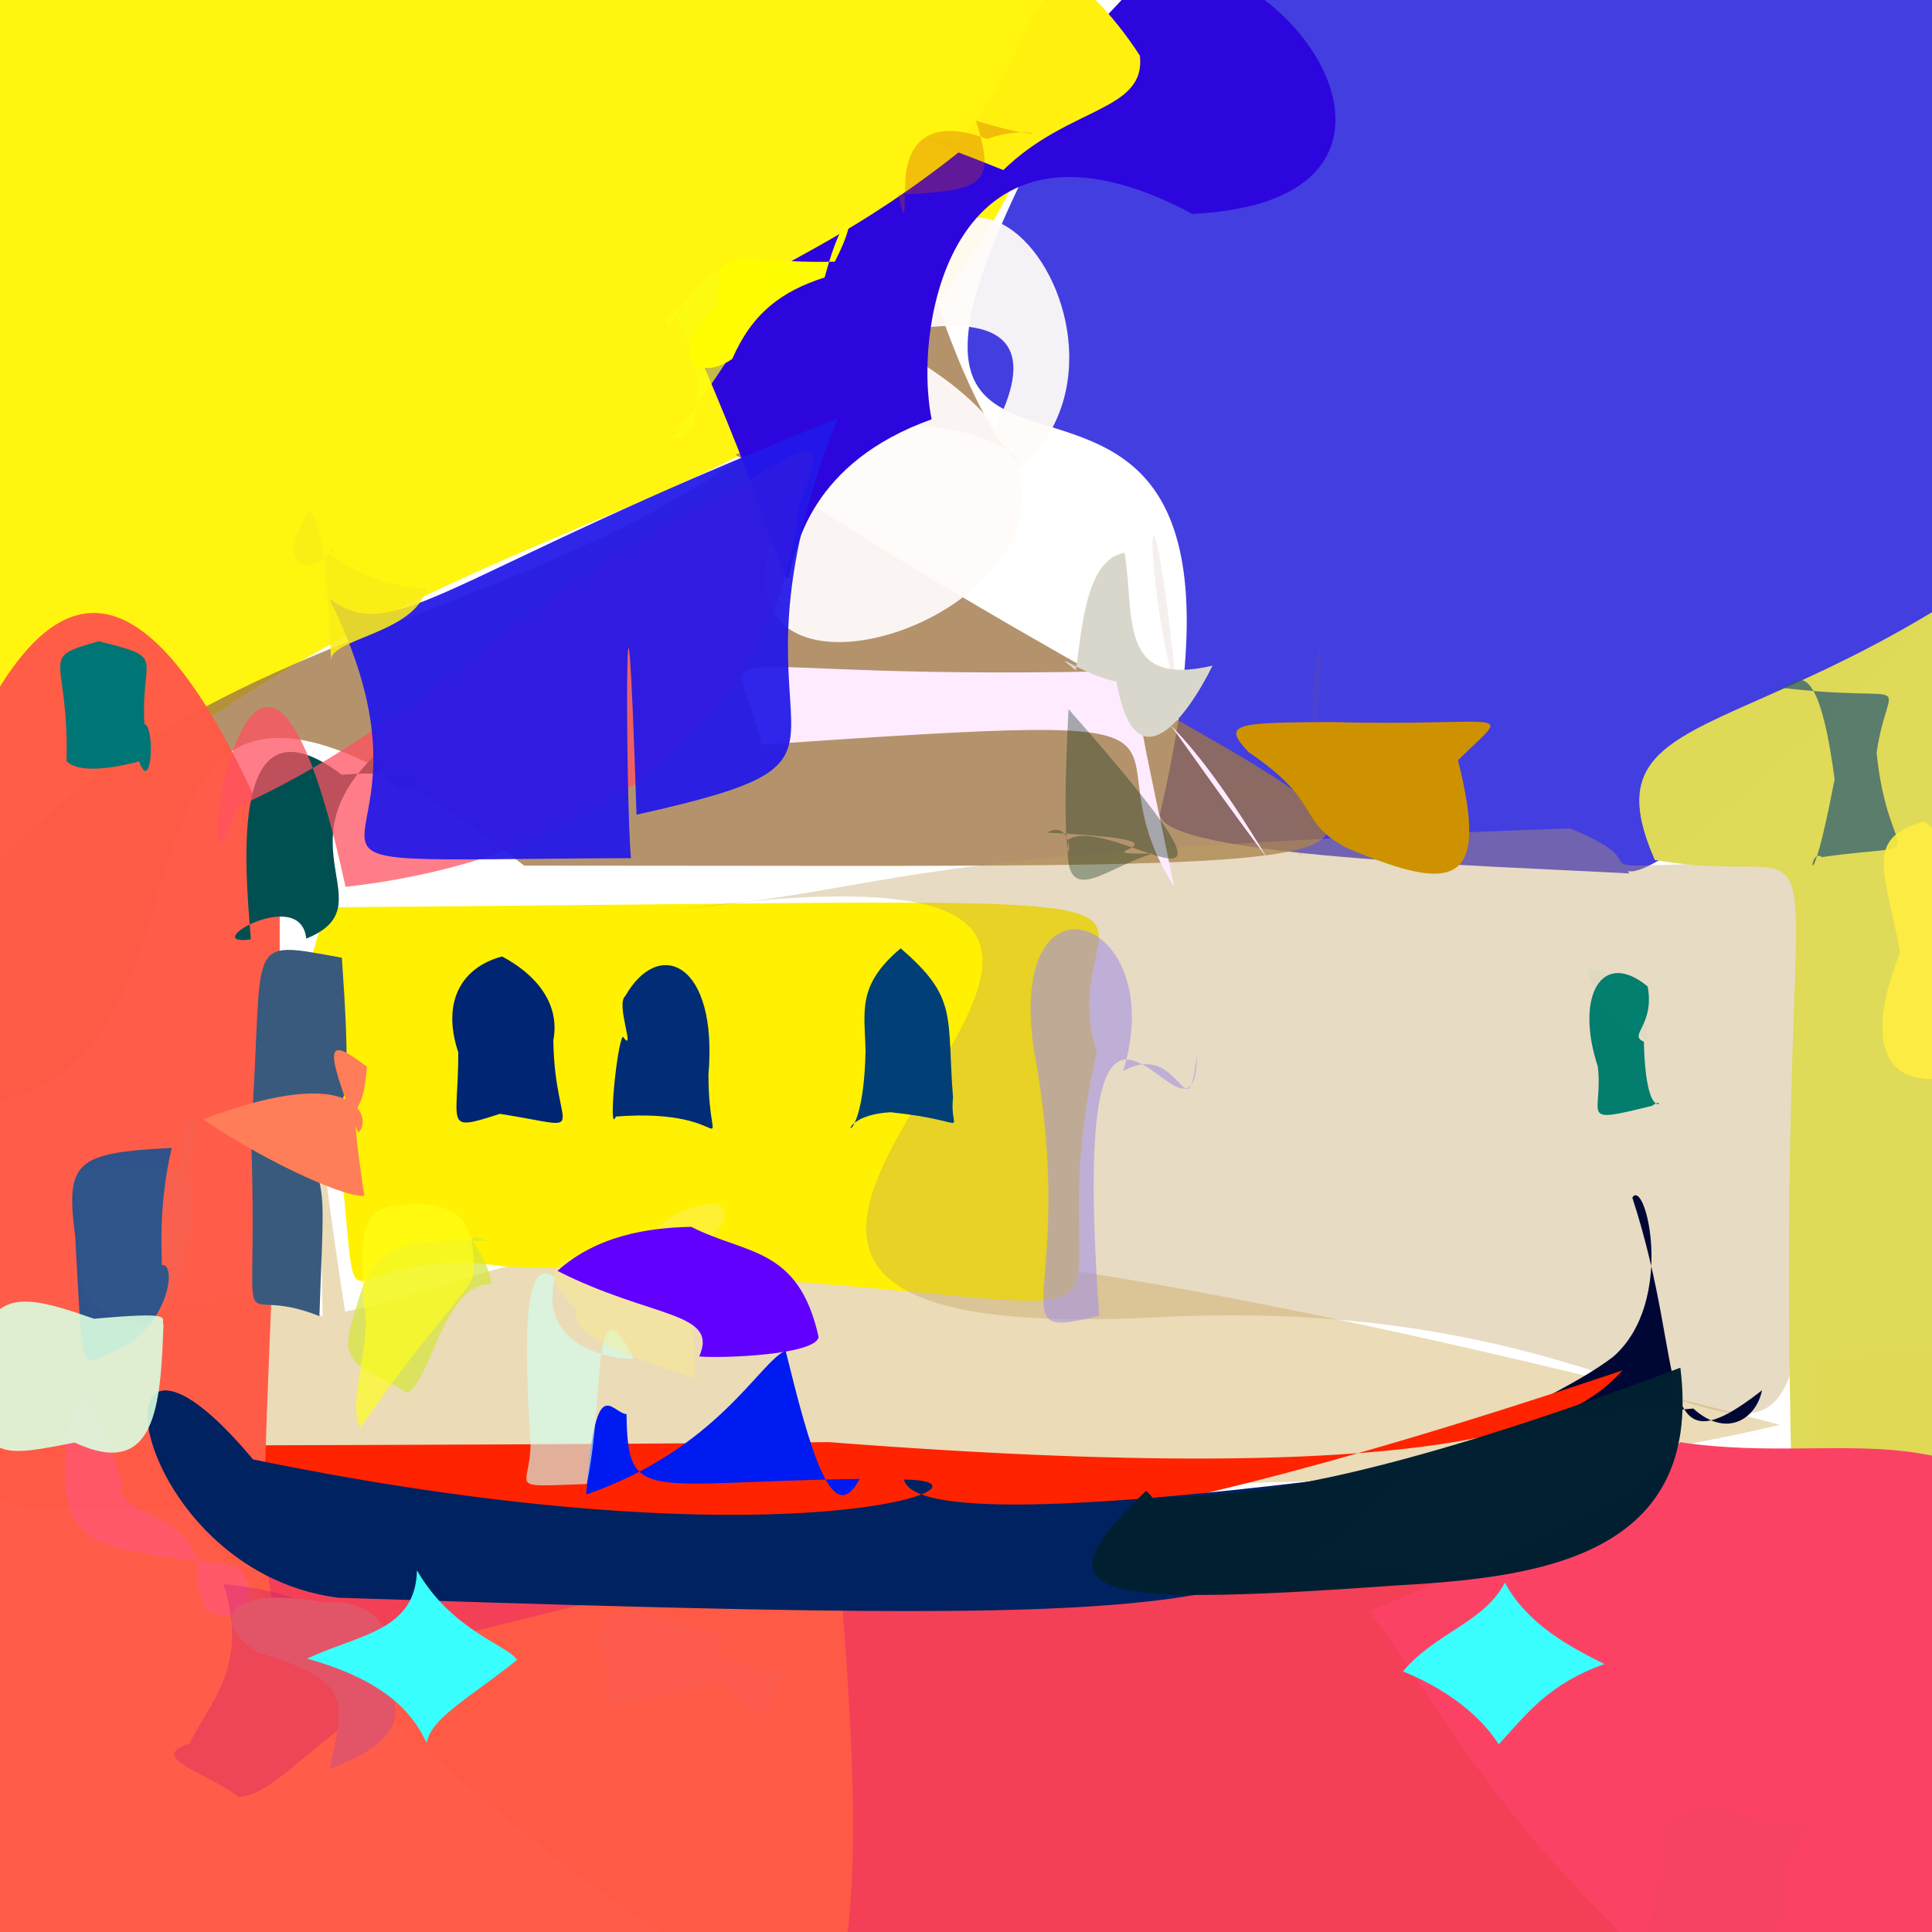 <?xml version="1.0" ?>
<svg height="512" style="background-color: rgb(243, 242, 204, 0.142)" version="1.1" width="512" xmlns="http://www.w3.org/2000/svg">
  <defs/>
  <g>
    <path d="M 535.372 451.329 C 547.962 517.359 549.165 525.602 327.507 558.143 C 246.385 553.204 187.254 545.177 50.39 403.234 C 409.543 371.309 496.213 497.689 480.174 360.857 C 549.053 351.407 557.819 349.997 535.372 451.329" fill="rgb(241, 34, 61)" opacity="0.86" stroke="rgb(0, 0, 0)" stroke-linecap="round" stroke-linejoin="round" stroke-opacity="1.0" stroke-width="0"/>
    <path d="M 471.716 377.587 C 377.501 399.893 278.542 394.593 4.193 385.204 C -45.903 447.824 6.882 317.583 85.509 348.865 C 84.272 273.063 81.362 283.117 91.448 347.561 C 145.326 337.384 164.582 297.461 471.716 377.587" fill="rgb(188, 134, 13)" opacity="0.293" stroke="rgb(0, 0, 0)" stroke-linecap="round" stroke-linejoin="round" stroke-opacity="1.0" stroke-width="0"/>
    <path d="M 290.678 278.641 C 269.92 370.112 337.038 342.033 133.787 335.636 C 77.304 327.426 101.971 376.785 84.395 263.765 C 134.5 195.78 60.396 318.008 86.657 240.441 C 356.631 238.551 275.901 233.054 290.678 278.641" fill="rgb(255, 241, 1)" opacity="0.993" stroke="rgb(0, 0, 0)" stroke-linecap="round" stroke-linejoin="round" stroke-opacity="1.0" stroke-width="0"/>
    <path d="M 285.474 3.142 C 241.114 161.375 141.253 102.676 -1.651 235.875 C -43.529 227.9 -33.102 207.604 -17.965 68.513 C -16.107 -17.38 -8.891 -21.369 84.015 -17.563 C 206.569 -31.119 236.338 -48.911 285.474 3.142" fill="rgb(255, 244, 1)" opacity="0.939" stroke="rgb(0, 0, 0)" stroke-linecap="round" stroke-linejoin="round" stroke-opacity="1.0" stroke-width="0"/>
    <path d="M 562.423 109.159 C 424.232 260.817 430.249 224.936 431.705 231.465 C 393.645 229.388 308.315 227.054 307.369 215.819 C 349.505 36.088 186.582 189.655 293.388 5.961 C 543.235 -36.641 549.19 -31.418 562.423 109.159" fill="rgb(40, 34, 220)" opacity="0.869" stroke="rgb(0, 0, 0)" stroke-linecap="round" stroke-linejoin="round" stroke-opacity="1.0" stroke-width="0"/>
    <path d="M 194.88 120.46 C 367.958 236.222 458.288 229.394 138.918 229.402 C -6.239 115.879 90.12 327.697 -41.095 287.588 C 33.828 138.969 154.95 189.127 246.488 74.668 C 276.951 168.32 293.13 89.271 194.88 120.46" fill="rgb(159, 118, 68)" opacity="0.784" stroke="rgb(0, 0, 0)" stroke-linecap="round" stroke-linejoin="round" stroke-opacity="1.0" stroke-width="0"/>
    <path d="M 480.748 227.999 C 477.252 466.433 489.19 340.317 308.42 348.998 C 103.877 360.339 386.758 213.765 180.343 240.931 C 244.776 234.817 226.619 226.267 415.984 219.535 C 447 231.936 402.313 229.808 480.748 227.999" fill="rgb(193, 159, 96)" opacity="0.376" stroke="rgb(0, 0, 0)" stroke-linecap="round" stroke-linejoin="round" stroke-opacity="1.0" stroke-width="0"/>
    <path d="M 540.734 210.136 C 559.634 336.318 558.406 344.44 478.606 484.27 C 461.979 182.186 501.523 238.63 438.558 227.92 C 418.149 181.589 475.626 201.829 559.201 127.181 C 563.2 71.75 563.2 98.675 540.734 210.136" fill="rgb(223, 218, 87)" opacity="0.994" stroke="rgb(0, 0, 0)" stroke-linecap="round" stroke-linejoin="round" stroke-opacity="1.0" stroke-width="0"/>
    <path d="M 317.208 279.457 C 316.811 315.102 282.401 225.378 291.318 348.66 C 263.262 355.835 286.013 343.908 274.025 278.322 C 266.355 227.55 310.387 242.927 297.627 283.878 C 313.199 275.091 314.545 301.676 317.208 279.457" fill="rgb(163, 145, 228)" opacity="0.588" stroke="rgb(0, 0, 0)" stroke-linecap="round" stroke-linejoin="round" stroke-opacity="1.0" stroke-width="0"/>
    <path d="M 349.255 193.407 C 359.038 204.318 355.896 184.899 348.769 217.66 C 336.873 251.747 354.093 176.263 315.247 217.871 C 298.347 26.779 299.721 263.381 347.8 206.228 C 354.323 139.229 344.104 191.281 349.255 193.407" fill="rgb(156, 108, 85)" opacity="0.099" stroke="rgb(0, 0, 0)" stroke-linecap="round" stroke-linejoin="round" stroke-opacity="1.0" stroke-width="0"/>
    <path d="M 254.226 133.169 C 219.924 163.911 318.599 68.927 231.714 89.247 C 360.847 154.003 117.362 232.052 236.734 91.679 C 231.062 75.565 252.427 127.477 235.869 98.59 C 249.1 -0.51 323.576 108.583 254.226 133.169" fill="rgb(254, 251, 249)" opacity="0.948" stroke="rgb(0, 0, 0)" stroke-linecap="round" stroke-linejoin="round" stroke-opacity="1.0" stroke-width="0"/>
    <path d="M 466.965 368.44 C 465.318 376.203 457.445 381.175 448.744 373.277 C 376.182 379.65 407.664 374.542 427.464 359.597 C 444.239 344.997 436.066 311.813 432.581 317.378 C 447.614 363.262 437.477 391.487 466.965 368.44" fill="rgb(0, 7, 52)" opacity="1.0" stroke="rgb(0, 0, 0)" stroke-linecap="round" stroke-linejoin="round" stroke-opacity="1.0" stroke-width="0"/>
    <path d="M 562.965 427.396 C 531.712 494.719 528.883 517.918 461.831 542.077 C 396.958 485.518 389.728 464.094 362.984 426.977 C 414.728 404.928 434.466 395.811 445.251 382.199 C 492.169 389.239 526.562 367.703 562.965 427.396" fill="rgb(251, 66, 101)" opacity="1.0" stroke="rgb(0, 0, 0)" stroke-linecap="round" stroke-linejoin="round" stroke-opacity="1.0" stroke-width="0"/>
    <path d="M 430.012 363.144 C 266.459 418.262 239.369 404.388 224.145 408.778 C 271.109 419.662 237.564 401.086 6.551 399.805 C -40.371 378.758 -38.157 384.647 219.727 382.181 C 396.822 395.916 420.178 373.701 430.012 363.144" fill="rgb(255, 35, 0)" opacity="1.0" stroke="rgb(0, 0, 0)" stroke-linecap="round" stroke-linejoin="round" stroke-opacity="1.0" stroke-width="0"/>
    <path d="M 222.073 411.64 C 235.049 561.586 218.847 562.977 135.476 547.606 C -51.2 522.48 -44.857 506.981 -51.049 350.284 C -16.371 184.638 19.13 92.93 74.095 226.576 C 75.76 499.255 28.589 442.931 222.073 411.64" fill="rgb(255, 91, 70)" opacity="0.983" stroke="rgb(0, 0, 0)" stroke-linecap="round" stroke-linejoin="round" stroke-opacity="1.0" stroke-width="0"/>
    <path d="M 335.773 227.372 C 295.394 173.735 296.298 162.489 311.172 235.011 C 284.746 193.393 338.196 188.049 201.813 197.344 C 194.603 165.255 176.656 181.193 303.838 177.657 C 289.09 204.167 291.08 152.745 335.773 227.372" fill="rgb(254, 235, 255)" opacity="1.0" stroke="rgb(0, 0, 0)" stroke-linecap="round" stroke-linejoin="round" stroke-opacity="1.0" stroke-width="0"/>
    <path d="M 74.01 291.647 C 87.56 317.254 85.976 307.83 84.652 348.797 C 60.386 338.993 68.792 362.582 66.509 300.248 C 70.229 248.41 63.908 248.969 90.603 253.807 C 94.609 311.065 88.951 290.526 74.01 291.647" fill="rgb(57, 90, 124)" opacity="1.0" stroke="rgb(0, 0, 0)" stroke-linecap="round" stroke-linejoin="round" stroke-opacity="1.0" stroke-width="0"/>
    <path d="M 316 56.688 C 252.426 22.756 241.765 86.035 246.899 111.121 C 182.559 134.086 231.867 202.212 184.72 92.734 C 194.409 64.215 227.848 77.717 305.709 -9.244 C 343.214 -13.994 387.099 53.282 316 56.688" fill="rgb(45, 6, 221)" opacity="0.997" stroke="rgb(0, 0, 0)" stroke-linecap="round" stroke-linejoin="round" stroke-opacity="1.0" stroke-width="0"/>
    <path d="M 99.643 199.899 C 73.979 224.192 102.608 240.113 81.155 248.736 C 79.723 234.523 51.919 250.988 66.488 248.945 C 64.87 229.078 60.565 182.731 90.609 205.327 C 124.951 202.552 103.159 218.437 99.643 199.899" fill="rgb(0, 79, 81)" opacity="1.0" stroke="rgb(0, 0, 0)" stroke-linecap="round" stroke-linejoin="round" stroke-opacity="1.0" stroke-width="0"/>
    <path d="M 211.734 133.836 C 206.237 191.607 156.566 227.806 91.574 235.018 C 66.109 117.839 48.407 259.375 62.623 213.976 C 110.34 192.455 135.998 160.023 180.977 136.193 C 205.021 126.529 223.765 105.458 211.734 133.836" fill="rgb(255, 81, 96)" opacity="0.745" stroke="rgb(0, 0, 0)" stroke-linecap="round" stroke-linejoin="round" stroke-opacity="1.0" stroke-width="0"/>
    <path d="M 7.191 523.44 C 17.497 520.287 10.621 527.74 0.636 530.423 C -9.364 527.744 -16.685 520.423 -19.364 510.423 C -16.685 500.424 -9.348 493.158 -11.746 503.225 C -3.847 507.597 2.792 515.268 7.191 523.44" fill="rgb(113, 103, 72)" opacity="0.268" stroke="rgb(0, 0, 0)" stroke-linecap="round" stroke-linejoin="round" stroke-opacity="1.0" stroke-width="0"/>
    <path d="M 277.521 220.66 C 323.755 222.889 282.385 226.592 305.677 226.189 C 293.243 229.602 281.58 241.819 283.109 222.494 C 294.91 215.075 341.923 254.705 283.177 187.936 C 279.907 250.602 288.504 214.469 277.521 220.66" fill="rgb(12, 49, 25)" opacity="0.361" stroke="rgb(0, 0, 0)" stroke-linecap="round" stroke-linejoin="round" stroke-opacity="1.0" stroke-width="0"/>
    <path d="M 168.688 215.898 C 165.539 118.042 165.735 211.058 167.206 227.421 C 47.53 227.867 125.267 234.519 87.229 158.644 C 104.915 171.574 116.286 152.818 221.915 110.937 C 186.84 200.059 242.056 199.584 168.688 215.898" fill="rgb(35, 24, 233)" opacity="0.936" stroke="rgb(0, 0, 0)" stroke-linecap="round" stroke-linejoin="round" stroke-opacity="1.0" stroke-width="0"/>
    <path d="M 97.237 282.7 C 86.791 274.758 85.38 275.9 94.945 300.146 C 98.677 297.11 95.671 280.707 53.781 296.645 C 72.525 309.204 92.616 317.687 96.54 316.862 C 91.575 283.407 95.833 301.273 97.237 282.7" fill="rgb(255, 125, 88)" opacity="1.0" stroke="rgb(0, 0, 0)" stroke-linecap="round" stroke-linejoin="round" stroke-opacity="1.0" stroke-width="0"/>
    <path d="M 374.461 389.091 C 338.587 429.07 324.696 431.068 89.626 423.413 C 33.312 416.19 21.554 332.28 67.06 386.771 C 210.276 416.156 269.455 392.372 239.553 392.095 C 241.062 398.473 261.627 404.278 374.461 389.091" fill="rgb(0, 34, 96)" opacity="1.0" stroke="rgb(0, 0, 0)" stroke-linecap="round" stroke-linejoin="round" stroke-opacity="1.0" stroke-width="0"/>
    <path d="M 445.315 362.451 C 307.405 414.397 310.686 385.769 295.521 404.484 C 301.598 410.12 311.45 401.698 303.736 395.086 C 275.059 422.654 286.465 426.124 368.796 420.24 C 404.452 418.178 451.757 414.236 445.315 362.451" fill="rgb(0, 32, 49)" opacity="0.996" stroke="rgb(0, 0, 0)" stroke-linecap="round" stroke-linejoin="round" stroke-opacity="1.0" stroke-width="0"/>
    <path d="M 435.643 276.061 C 436.203 300.437 442.7 289.597 437.833 293.038 C 417.732 298.041 424.996 295.726 423.427 282.605 C 417.302 263.986 424.497 251.364 436.653 261.429 C 438.566 271.775 431.37 274.28 435.643 276.061" fill="rgb(0, 124, 109)" opacity="0.989" stroke="rgb(0, 0, 0)" stroke-linecap="round" stroke-linejoin="round" stroke-opacity="1.0" stroke-width="0"/>
    <path d="M 208.196 357.944 C 214.639 384.034 220.526 405.739 227.823 391.919 C 170.456 392.739 166.408 398.697 166.033 374.761 C 161.888 374.41 157.795 362.748 155.348 396.068 C 190.157 384.035 201.374 360.754 208.196 357.944" fill="rgb(0, 26, 242)" opacity="1.0" stroke="rgb(0, 0, 0)" stroke-linecap="round" stroke-linejoin="round" stroke-opacity="1.0" stroke-width="0"/>
    <path d="M 187.747 284.785 C 187.825 310.37 196.699 293.313 163.209 295.895 C 161.157 301.034 163.389 277.058 165.053 274.709 C 168.714 279.631 163.042 266.07 165.721 263.942 C 174.641 248.242 190.313 255.154 187.747 284.785" fill="rgb(0, 45, 118)" opacity="1.0" stroke="rgb(0, 0, 0)" stroke-linecap="round" stroke-linejoin="round" stroke-opacity="1.0" stroke-width="0"/>
    <path d="M 52.203 416.024 C 51.757 437.038 73.064 427.024 63.382 415.18 C 22.153 409.599 13.836 411.439 18.159 376.513 C 22.023 364.724 26.485 373.265 32.3 393.345 C 29.34 401.24 52.871 401.489 52.203 416.024" fill="rgb(255, 76, 238)" opacity="0.204" stroke="rgb(0, 0, 0)" stroke-linecap="round" stroke-linejoin="round" stroke-opacity="1.0" stroke-width="0"/>
    <path d="M 113.099 155.968 C 109.824 168.027 87.405 169.159 87.743 175.074 C 86.797 158.919 86.542 141.555 82.053 135.159 C 71.79 151.099 82.395 152.985 88.662 145.431 C 82.6 144.62 96.935 155.485 113.099 155.968" fill="rgb(251, 237, 22)" opacity="0.879" stroke="rgb(0, 0, 0)" stroke-linecap="round" stroke-linejoin="round" stroke-opacity="1.0" stroke-width="0"/>
    <path d="M 202.365 75.412 C 196.557 92.491 187.946 102.21 178.208 116.216 C 185.276 117.683 189.228 99.341 177.637 81.216 C 184.936 86.48 173.67 79.608 177.312 87.016 C 187.813 65.233 206.508 66.65 202.365 75.412" fill="rgb(251, 254, 18)" opacity="0.733" stroke="rgb(0, 0, 0)" stroke-linecap="round" stroke-linejoin="round" stroke-opacity="1.0" stroke-width="0"/>
    <path d="M 497.318 199.468 C 500.478 231.083 513.975 222.646 482.839 227.145 C 478.94 224.109 479.242 242.983 486.191 206.51 C 480.647 164.551 472.934 186.385 470.882 182.118 C 509.496 186.904 500.584 177.283 497.318 199.468" fill="rgb(45, 93, 115)" opacity="0.745" stroke="rgb(0, 0, 0)" stroke-linecap="round" stroke-linejoin="round" stroke-opacity="1.0" stroke-width="0"/>
    <path d="M 252.562 290.906 C 251.436 301.197 258.71 297.128 235.991 294.755 C 217.507 295.814 228.695 310.361 229.379 278.574 C 229.147 267.935 227.025 261.153 238.685 251.32 C 254.017 264.493 250.842 269.162 252.562 290.906" fill="rgb(0, 64, 119)" opacity="1.0" stroke="rgb(0, 0, 0)" stroke-linecap="round" stroke-linejoin="round" stroke-opacity="1.0" stroke-width="0"/>
    <path d="M 167.945 359.974 C 156.489 337.397 160.51 369.709 155.493 393.275 C 132.268 394.09 141.449 394.746 140.524 380.472 C 138.085 344.452 140.783 333.644 147.074 338.591 C 141.928 359.462 167.887 360.602 167.945 359.974" fill="rgb(209, 255, 240)" opacity="0.64" stroke="rgb(0, 0, 0)" stroke-linecap="round" stroke-linejoin="round" stroke-opacity="1.0" stroke-width="0"/>
    <path d="M 42.845 335.258 C 47.278 334.61 44.335 353.05 29.452 358.434 C 20.839 362.869 21.967 363.2 19.935 327.702 C 17.357 307.92 19.797 305.473 45.505 304.215 C 41.672 320.537 43.076 333.662 42.845 335.258" fill="rgb(0, 80, 152)" opacity="0.817" stroke="rgb(0, 0, 0)" stroke-linecap="round" stroke-linejoin="round" stroke-opacity="1.0" stroke-width="0"/>
    <path d="M 43.319 351.054 C 42.566 372.114 41.435 392.372 19.787 382.3 C 1.332 385.856 -2.538 386.912 -8.273 371.64 C -4.639 341.873 1.701 341.219 24.903 349.485 C 46.94 347.492 42.542 349.285 43.319 351.054" fill="rgb(219, 255, 224)" opacity="0.897" stroke="rgb(0, 0, 0)" stroke-linecap="round" stroke-linejoin="round" stroke-opacity="1.0" stroke-width="0"/>
    <path d="M 207.253 443.34 C 204.241 458.013 201.279 456.367 190.834 445.889 C 165.876 450.902 156.992 456.051 161.618 443.128 C 154.957 426.964 157.715 422.213 192.837 433.98 C 185.776 437.206 192.153 440.7 207.253 443.34" fill="rgb(193, 88, 246)" opacity="0.036" stroke="rgb(0, 0, 0)" stroke-linecap="round" stroke-linejoin="round" stroke-opacity="1.0" stroke-width="0"/>
    <path d="M 191.685 324.141 C 178.223 338.879 184.993 350.784 184.09 365.302 C 161.482 357.791 150.797 352.935 152.673 346.94 C 138.102 332.477 152.544 333.381 175.521 327.367 C 166.39 326.518 195.813 311.281 191.685 324.141" fill="rgb(253, 239, 129)" opacity="0.38" stroke="rgb(0, 0, 0)" stroke-linecap="round" stroke-linejoin="round" stroke-opacity="1.0" stroke-width="0"/>
    <path d="M 104.228 448.627 C 83.031 460.798 73.025 475.667 63.189 476.218 C 55.073 469.751 38.478 465.673 50.266 462.09 C 55.223 451.335 66.253 441.946 59.235 419.815 C 85.502 422.23 95.327 431.811 104.228 448.627" fill="rgb(180, 0, 135)" opacity="0.243" stroke="rgb(0, 0, 0)" stroke-linecap="round" stroke-linejoin="round" stroke-opacity="1.0" stroke-width="0"/>
    <path d="M 472.457 479.911 C 476.2 481.753 463.07 484.795 450.115 477.648 C 432.574 471.458 436.831 452.169 431.301 444.19 C 430.931 462.24 444.193 461.686 443.286 451 C 440.137 455.734 440.544 467.292 472.457 479.911" fill="rgb(222, 121, 73)" opacity="0.0" stroke="rgb(0, 0, 0)" stroke-linecap="round" stroke-linejoin="round" stroke-opacity="1.0" stroke-width="0"/>
    <path d="M 218.537 73.518 C 207.047 77.216 199.323 83.024 194.068 95.099 C 185.159 101.441 175.452 94.885 190.25 80.371 C 189.957 63.134 193.72 70.02 221.237 69.343 C 228.6 55.168 223.761 53.829 218.537 73.518" fill="rgb(255, 253, 0)" opacity="0.994" stroke="rgb(0, 0, 0)" stroke-linecap="round" stroke-linejoin="round" stroke-opacity="1.0" stroke-width="0"/>
    <path d="M 302.078 14.741 C 303.72 29.633 283.238 28.144 265.893 45.068 C 247.634 37.674 238.085 35.083 254.152 37.335 C 272.92 15.482 270.073 1.457 283.129 -4.991 C 284.588 -6.367 294.448 2.878 302.078 14.741" fill="rgb(255, 241, 13)" opacity="1.0" stroke="rgb(0, 0, 0)" stroke-linecap="round" stroke-linejoin="round" stroke-opacity="1.0" stroke-width="0"/>
    <path d="M 531.259 254.055 C 534.288 270.046 530.706 279.618 512.552 285.954 C 496.373 286.427 496.108 270.893 503.55 252.416 C 499.658 231.129 493.629 222.155 510.066 217.622 C 524.984 231.19 531.491 240.073 531.259 254.055" fill="rgb(254, 237, 65)" opacity="0.902" stroke="rgb(0, 0, 0)" stroke-linecap="round" stroke-linejoin="round" stroke-opacity="1.0" stroke-width="0"/>
    <path d="M 152.301 157.627 C 129.827 157.686 122.872 166.002 123.846 176.003 C 97.279 191.308 98.076 183.547 99.613 147.277 C 86.229 146.74 96.944 146.672 105.911 151.229 C 119.815 159.058 138.49 153.176 152.301 157.627" fill="rgb(201, 43, 90)" opacity="0.0" stroke="rgb(0, 0, 0)" stroke-linecap="round" stroke-linejoin="round" stroke-opacity="1.0" stroke-width="0"/>
    <path d="M 386.382 201.483 C 394.721 234.534 385.865 237.098 356.769 224.619 C 343.328 217.441 350.947 212.889 330.855 199.295 C 323.696 191.694 327.407 191.522 352.467 191.343 C 400.959 192.631 401.133 186.854 386.382 201.483" fill="rgb(206, 146, 0)" opacity="1.0" stroke="rgb(0, 0, 0)" stroke-linecap="round" stroke-linejoin="round" stroke-opacity="1.0" stroke-width="0"/>
    <path d="M 99.741 443.829 C 111.35 455.717 101.33 463.56 87.418 468.806 C 90.728 451.328 94.652 445.583 68.179 437.914 C 55.696 429.532 59.695 419.753 86.31 424.732 C 100.977 423.238 107.408 436.182 99.741 443.829" fill="rgb(226, 85, 104)" opacity="1.0" stroke="rgb(0, 0, 0)" stroke-linecap="round" stroke-linejoin="round" stroke-opacity="1.0" stroke-width="0"/>
    <path d="M 81.759 465.904 C 107.236 462.297 95.768 460.097 88.281 459.97 C 56.934 469.963 51.594 471.528 56.337 463.062 C 67.84 455.48 78.398 449.147 75.401 440.55 C 81.297 438.764 84.496 448.903 81.759 465.904" fill="rgb(202, 179, 143)" opacity="0.0" stroke="rgb(0, 0, 0)" stroke-linecap="round" stroke-linejoin="round" stroke-opacity="1.0" stroke-width="0"/>
    <path d="M 466.596 59.217 C 470.763 65.23 462.621 64.28 452.571 63.92 C 441.662 59.799 435.476 53.753 439.282 52.013 C 438.089 57.182 445.8 43.803 438.901 36.88 C 442.26 43.284 457.463 45.091 466.596 59.217" fill="rgb(28, 79, 193)" opacity="0.0" stroke="rgb(0, 0, 0)" stroke-linecap="round" stroke-linejoin="round" stroke-opacity="1.0" stroke-width="0"/>
    <path d="M 321.326 176.409 C 314.961 189.427 300.94 209.111 295.87 180.645 C 286.665 178.775 277.155 171.19 285.12 177.689 C 286.735 166.269 287.824 148.147 298.046 146.519 C 300.803 163.301 296.052 182.309 321.326 176.409" fill="rgb(217, 215, 204)" opacity="1.0" stroke="rgb(0, 0, 0)" stroke-linecap="round" stroke-linejoin="round" stroke-opacity="1.0" stroke-width="0"/>
    <path d="M 472.18 495.11 C 474.382 512.138 469.605 518.408 455.364 518.609 C 436.651 518.271 432.673 521.363 441.69 493.256 C 435.404 479.512 454.422 474.866 467.362 483.616 C 477.244 482.286 484.06 480.618 472.18 495.11" fill="rgb(131, 122, 58)" opacity="0.029" stroke="rgb(0, 0, 0)" stroke-linecap="round" stroke-linejoin="round" stroke-opacity="1.0" stroke-width="0"/>
    <path d="M 142.02 46.834 C 150.497 49.307 147.794 59.759 139.663 54.615 C 130.278 44.156 122.077 38.573 118.294 31.207 C 120.046 28.061 127.229 21.48 130.147 14.852 C 131.305 28.199 140.323 35.477 142.02 46.834" fill="rgb(255, 209, 23)" opacity="0.015" stroke="rgb(0, 0, 0)" stroke-linecap="round" stroke-linejoin="round" stroke-opacity="1.0" stroke-width="0"/>
    <path d="M 216.934 354.271 C 216.357 359.091 191.16 360.019 185.307 359.473 C 190.582 347.495 172.667 349.466 147.723 336.802 C 158.148 327.439 171.807 325.319 183.207 325.132 C 197.705 332.55 211.607 330.31 216.934 354.271" fill="rgb(97, 0, 255)" opacity="1.0" stroke="rgb(0, 0, 0)" stroke-linecap="round" stroke-linejoin="round" stroke-opacity="1.0" stroke-width="0"/>
    <path d="M 49.467 308.95 C 53.327 319.331 49.158 342.871 40.126 350.396 C 12.275 350.265 24.379 325.707 19.855 316.332 C 15.603 309.29 22.631 308.982 47.771 309.666 C 47.403 290.78 55.82 294.18 49.467 308.95" fill="rgb(64, 180, 186)" opacity="0.035" stroke="rgb(0, 0, 0)" stroke-linecap="round" stroke-linejoin="round" stroke-opacity="1.0" stroke-width="0"/>
    <path d="M 425.19 440.994 C 410.536 446.216 404.82 453.921 397.187 462.265 C 393.648 456.77 386.272 448.864 371.809 442.934 C 380.421 432.622 393.271 430.054 398.805 419.422 C 404.812 430.426 415.836 436.338 425.19 440.994" fill="rgb(59, 255, 255)" opacity="1.0" stroke="rgb(0, 0, 0)" stroke-linecap="round" stroke-linejoin="round" stroke-opacity="1.0" stroke-width="0"/>
    <path d="M 146.633 275.749 C 147.058 301.387 157.412 299.094 132.488 295.179 C 117.371 300.047 121.497 298.316 121.447 278.89 C 117.034 265.606 122.133 256.433 133.036 253.472 C 140.899 257.59 148.651 265.123 146.633 275.749" fill="rgb(0, 37, 114)" opacity="1.0" stroke="rgb(0, 0, 0)" stroke-linecap="round" stroke-linejoin="round" stroke-opacity="1.0" stroke-width="0"/>
    <path d="M 137.023 439.905 C 124.37 450.05 114.125 455.289 113.094 461.947 C 110.185 455.914 104.452 445.965 81.376 439.552 C 94.868 433.168 110.17 432.357 110.498 416.141 C 119.675 432.2 134.876 436.141 137.023 439.905" fill="rgb(58, 255, 255)" opacity="1.0" stroke="rgb(0, 0, 0)" stroke-linecap="round" stroke-linejoin="round" stroke-opacity="1.0" stroke-width="0"/>
    <path d="M 258.627 31.985 C 264.244 49.509 260.162 50.412 238.033 51.626 C 240.276 61.103 239.497 55.307 239.962 46.952 C 240.506 40.706 243.969 30.124 261.599 36.845 C 274.244 32.125 282.322 39.217 258.627 31.985" fill="rgb(214, 72, 0)" opacity="0.305" stroke="rgb(0, 0, 0)" stroke-linecap="round" stroke-linejoin="round" stroke-opacity="1.0" stroke-width="0"/>
    <path d="M 130.238 340.327 C 117.724 339.865 114.409 365.495 107.926 369.099 C 95.612 361.702 89.212 362.105 93.718 348.963 C 98.175 332.019 101.386 327.832 129.243 328.93 C 119.941 325.429 129.308 331.329 130.238 340.327" fill="rgb(213, 228, 58)" opacity="0.709" stroke="rgb(0, 0, 0)" stroke-linecap="round" stroke-linejoin="round" stroke-opacity="1.0" stroke-width="0"/>
    <path d="M 499.662 221.21 C 497.821 217.961 490.062 224.139 494.449 231.153 C 478.42 233.794 466.666 229.508 468.027 213.523 C 468.723 204.375 474.503 198.791 487.192 200.116 C 494.194 199.412 496.226 216.405 499.662 221.21" fill="rgb(106, 131, 137)" opacity="0.001" stroke="rgb(0, 0, 0)" stroke-linecap="round" stroke-linejoin="round" stroke-opacity="1.0" stroke-width="0"/>
    <path d="M 435.747 269.289 C 439.189 262.134 433.102 273.328 438.512 276.706 C 426.952 270.941 421.828 264.232 420.043 254.089 C 418.63 258.597 430.429 256.683 432.909 260.472 C 430.857 257.588 438.354 262.478 435.747 269.289" fill="rgb(46, 159, 182)" opacity="0.038" stroke="rgb(0, 0, 0)" stroke-linecap="round" stroke-linejoin="round" stroke-opacity="1.0" stroke-width="0"/>
    <path d="M 502.44 71.088 C 504.638 83.403 501.341 86.663 493.522 75.997 C 475.278 84.312 465.811 78.38 465.992 66.58 C 473.128 63.162 484.145 58.893 482.725 53.613 C 490.278 54.15 496.729 63.998 502.44 71.088" fill="rgb(1, 20, 182)" opacity="0.0" stroke="rgb(0, 0, 0)" stroke-linecap="round" stroke-linejoin="round" stroke-opacity="1.0" stroke-width="0"/>
    <path d="M 38.272 191.892 C 41.137 192.511 40.238 210.838 36.851 201.775 C 26.005 204.667 19.918 204.035 17.63 201.731 C 18.36 173.395 9.59 174.536 26.176 169.95 C 44.621 174.46 37.183 173.66 38.272 191.892" fill="rgb(0, 117, 117)" opacity="0.997" stroke="rgb(0, 0, 0)" stroke-linecap="round" stroke-linejoin="round" stroke-opacity="1.0" stroke-width="0"/>
    <path d="M 125.459 337.99 C 123.771 343.122 114.946 350.271 95.502 378.359 C 91.728 371.859 98.779 355.296 96.446 345.783 C 94.945 321.346 96.396 318.704 113.877 319.237 C 118.804 320.104 126.502 321.592 125.459 337.99" fill="rgb(254, 255, 25)" opacity="0.656" stroke="rgb(0, 0, 0)" stroke-linecap="round" stroke-linejoin="round" stroke-opacity="1.0" stroke-width="0"/>
  </g>
</svg>
